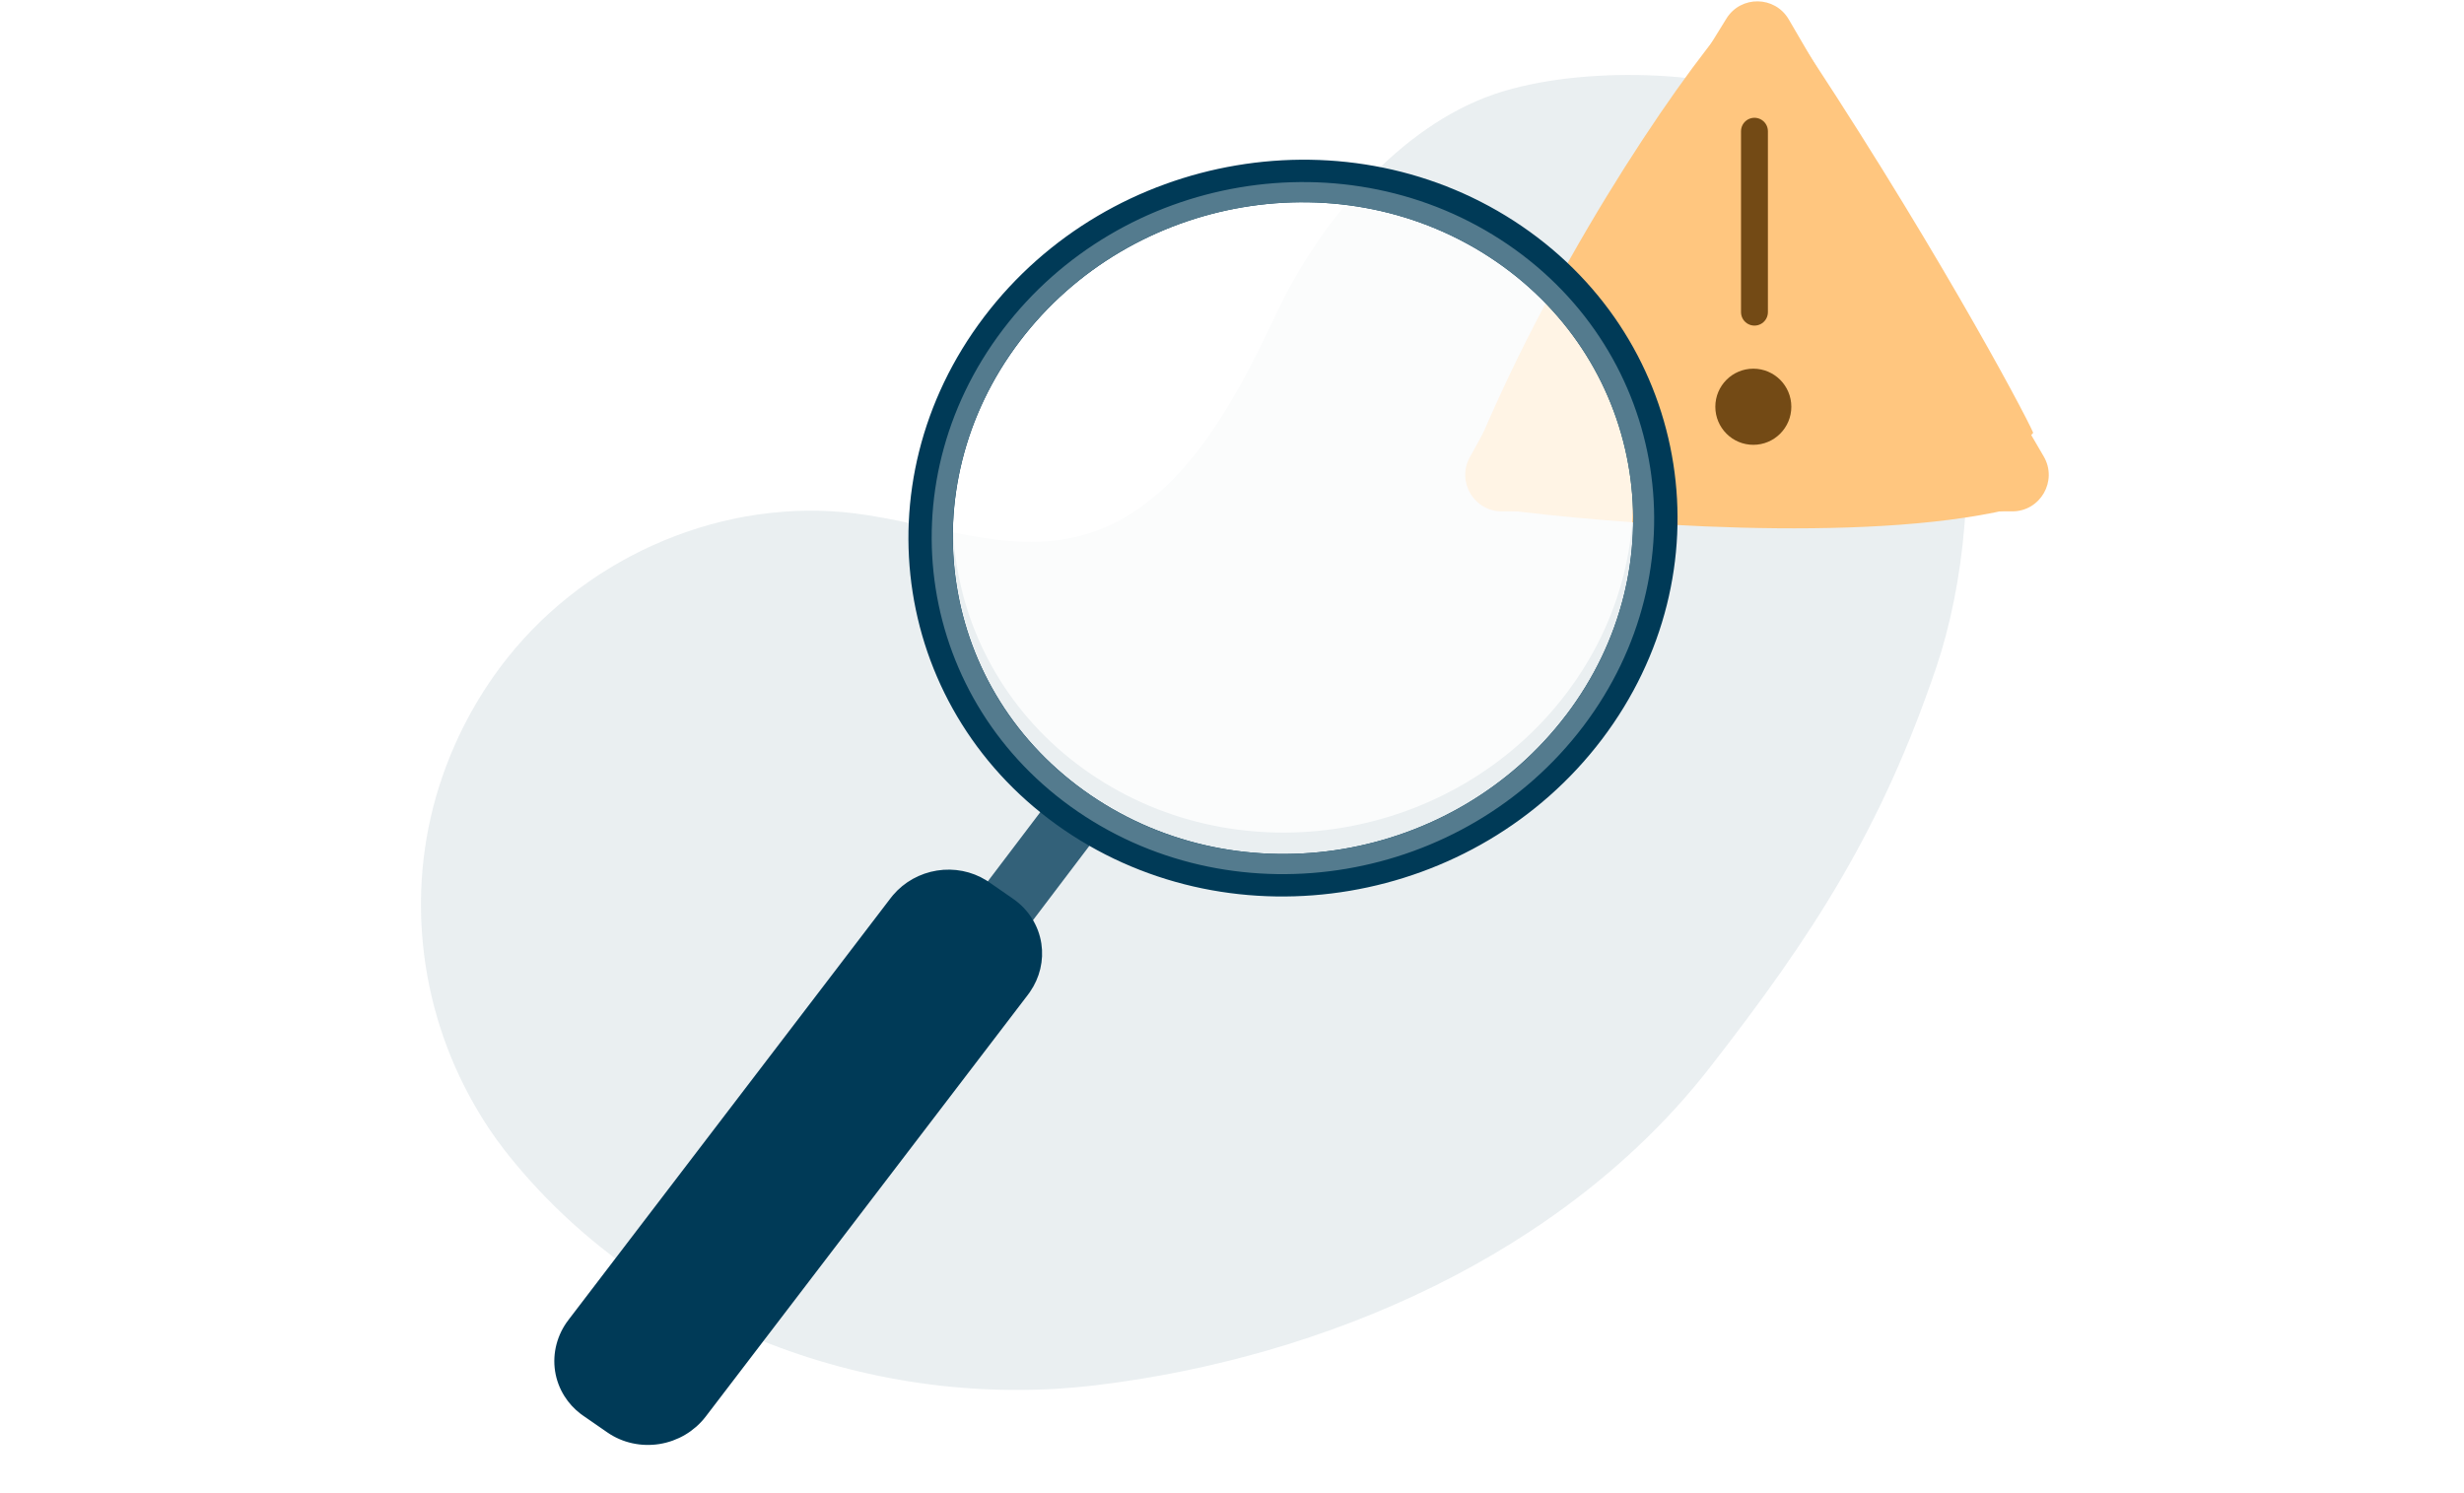 <svg width="50%" height="140px" viewBox="0 0 231 211" fill="none" xmlns="http://www.w3.org/2000/svg">
<g opacity="0.2">
<path opacity="0.61" d="M8.446 156.126C0.378 142.048 -1.412 124.9 4.026 109.471C6.139 103.456 9.228 97.856 13.161 92.915C24.857 78.244 43.994 70.269 62.237 72.551C72.96 73.885 83.749 78.485 94.215 75.685C107.807 72.03 115.57 57.496 121.737 44.373C127.903 31.25 139.232 17.853 152.6 13.298C165.065 9.057 184.254 10.202 192.236 14.006C222.682 28.505 222.771 71.461 214.987 94.37C207.204 117.279 197.659 132.055 182.986 150.889C162.429 177.272 128.612 191.888 96.161 195.763C65.239 199.451 32.235 187.469 12.756 162.585C11.17 160.544 9.729 158.385 8.446 156.126Z" fill="#547B8E"/>
</g>
<path d="M149.206 65.488C159.922 38.817 177.435 12.521 186.365 2.275L193.71 2.708C213.591 32.339 227.412 58.127 228.708 61.158C226.692 63.275 224.215 72.213 225.252 71.982C204.512 76.831 168.937 74.003 153.527 71.982L149.206 65.488Z" fill="#FFC67F"/>
<path d="M230.194 64.506L194.168 2.744C192.211 -0.611 187.394 -0.672 185.354 2.632L166.056 33.881L149.102 64.614C147.207 68.049 149.687 72.261 153.604 72.261H225.753C229.725 72.261 232.199 67.942 230.194 64.506Z" fill="#FFC67F"/>
<path d="M189.161 62.858C192.126 62.858 194.53 60.449 194.53 57.478C194.53 54.507 192.126 52.099 189.161 52.099C186.196 52.099 183.792 54.507 183.792 57.478C183.792 60.449 186.196 62.858 189.161 62.858Z" fill="#734A15"/>
<path d="M189.321 18.544V44.111" stroke="#734A15" stroke-width="3.799" stroke-linecap="round"/>
<g filter="url(#filter0_d_2_151)">
<g filter="url(#filter1_d_2_151)">
<path d="M95.199 106.52C94.02 105.715 92.903 104.866 91.849 103.985L76.093 124.768C75.123 126.044 75.894 128.143 77.814 129.451C79.734 130.759 82.073 130.79 83.043 129.512L98.796 108.73C97.588 108.062 96.379 107.327 95.199 106.52Z" fill="#336179"/>
</g>
<path opacity="0.8" d="M95.511 106.102C74.177 91.534 69.688 62.827 85.484 41.984C101.28 21.14 131.38 16.052 152.713 30.62C174.047 45.188 178.536 73.894 162.74 94.738C146.944 115.582 116.844 120.67 95.511 106.102Z" fill="white"/>
<g filter="url(#filter2_d_2_151)">
<path d="M167.785 98.206C149.925 121.768 115.895 127.515 91.781 111.041C67.667 94.568 62.596 62.117 80.456 38.555C98.316 14.994 132.346 9.245 156.462 25.718C180.579 42.191 185.627 74.648 167.785 98.206ZM162.745 94.763C178.543 73.921 174.058 45.214 152.728 30.643C131.399 16.073 101.297 21.156 85.499 41.998C69.701 62.84 74.183 91.546 95.515 106.118C116.847 120.69 146.935 115.605 162.736 94.765L162.745 94.763Z" fill="#003A57"/>
</g>
<g filter="url(#filter3_d_2_151)">
<path d="M165.123 96.397C148.345 118.529 116.383 123.926 93.732 108.454C71.081 92.982 66.318 62.499 83.096 40.365C99.873 18.231 131.836 12.836 154.487 28.308C177.138 43.78 181.901 74.265 165.123 96.397ZM162.733 94.764C178.531 73.922 174.046 45.215 152.716 30.645C131.387 16.074 101.284 21.158 85.487 42C69.688 62.842 74.171 91.547 95.503 106.12C116.835 120.692 146.932 115.605 162.733 94.764Z" fill="#547B8E"/>
</g>
<path d="M73.934 120.513C71.686 120.871 69.634 122.015 68.177 123.73L67.895 124.08L67.891 124.085L22.347 183.72L22.345 183.72C21.617 184.668 21.087 185.743 20.785 186.887C20.483 188.033 20.417 189.221 20.594 190.386C20.772 191.549 21.189 192.662 21.818 193.657C22.369 194.53 23.07 195.296 23.891 195.928L24.251 196.19L27.662 198.55C28.637 199.227 29.741 199.706 30.909 199.965C32.078 200.225 33.293 200.26 34.482 200.071C35.671 199.88 36.815 199.468 37.85 198.857C38.886 198.246 39.795 197.447 40.523 196.501L40.524 196.499L86.073 136.862L86.337 136.497C87.616 134.649 88.158 132.406 87.821 130.2C87.462 127.847 86.138 125.762 84.167 124.396L80.753 122.029L80.378 121.785C78.477 120.604 76.181 120.154 73.934 120.513Z" fill="#003A57" stroke="#003A57" stroke-width="1.5"/>
</g>
<defs>
<filter id="filter0_d_2_151" x="13.252" y="13.074" width="171.695" height="197.608" filterUnits="userSpaceOnUse" color-interpolation-filters="sRGB">
<feFlood flood-opacity="0" result="BackgroundImageFix"/>
<feColorMatrix in="SourceAlpha" type="matrix" values="0 0 0 0 0 0 0 0 0 0 0 0 0 0 0 0 0 0 127 0" result="hardAlpha"/>
<feOffset dy="3.247"/>
<feGaussianBlur stdDeviation="3.247"/>
<feColorMatrix type="matrix" values="0 0 0 0 0.184 0 0 0 0 0.224 0 0 0 0 0.255 0 0 0 0.15 0"/>
<feBlend mode="normal" in2="BackgroundImageFix" result="effect1_dropShadow_2_151"/>
<feBlend mode="normal" in="SourceGraphic" in2="effect1_dropShadow_2_151" result="shape"/>
</filter>
<filter id="filter1_d_2_151" x="69.674" y="100.985" width="35.123" height="38.466" filterUnits="userSpaceOnUse" color-interpolation-filters="sRGB">
<feFlood flood-opacity="0" result="BackgroundImageFix"/>
<feColorMatrix in="SourceAlpha" type="matrix" values="0 0 0 0 0 0 0 0 0 0 0 0 0 0 0 0 0 0 127 0" result="hardAlpha"/>
<feOffset dy="3"/>
<feGaussianBlur stdDeviation="3"/>
<feColorMatrix type="matrix" values="0 0 0 0 0.184 0 0 0 0 0.224 0 0 0 0 0.255 0 0 0 0.15 0"/>
<feBlend mode="normal" in2="BackgroundImageFix" result="effect1_dropShadow_2_151"/>
<feBlend mode="normal" in="SourceGraphic" in2="effect1_dropShadow_2_151" result="shape"/>
</filter>
<filter id="filter2_d_2_151" x="63.782" y="13.321" width="120.672" height="116.118" filterUnits="userSpaceOnUse" color-interpolation-filters="sRGB">
<feFlood flood-opacity="0" result="BackgroundImageFix"/>
<feColorMatrix in="SourceAlpha" type="matrix" values="0 0 0 0 0 0 0 0 0 0 0 0 0 0 0 0 0 0 127 0" result="hardAlpha"/>
<feOffset dy="3"/>
<feGaussianBlur stdDeviation="3"/>
<feColorMatrix type="matrix" values="0 0 0 0 0.184 0 0 0 0 0.224 0 0 0 0 0.255 0 0 0 0.15 0"/>
<feBlend mode="normal" in2="BackgroundImageFix" result="effect1_dropShadow_2_151"/>
<feBlend mode="normal" in="SourceGraphic" in2="effect1_dropShadow_2_151" result="shape"/>
</filter>
<filter id="filter3_d_2_151" x="67.067" y="16.481" width="114.084" height="109.799" filterUnits="userSpaceOnUse" color-interpolation-filters="sRGB">
<feFlood flood-opacity="0" result="BackgroundImageFix"/>
<feColorMatrix in="SourceAlpha" type="matrix" values="0 0 0 0 0 0 0 0 0 0 0 0 0 0 0 0 0 0 127 0" result="hardAlpha"/>
<feOffset dy="3"/>
<feGaussianBlur stdDeviation="3"/>
<feColorMatrix type="matrix" values="0 0 0 0 0.184 0 0 0 0 0.224 0 0 0 0 0.255 0 0 0 0.15 0"/>
<feBlend mode="normal" in2="BackgroundImageFix" result="effect1_dropShadow_2_151"/>
<feBlend mode="normal" in="SourceGraphic" in2="effect1_dropShadow_2_151" result="shape"/>
</filter>
</defs>
</svg>
